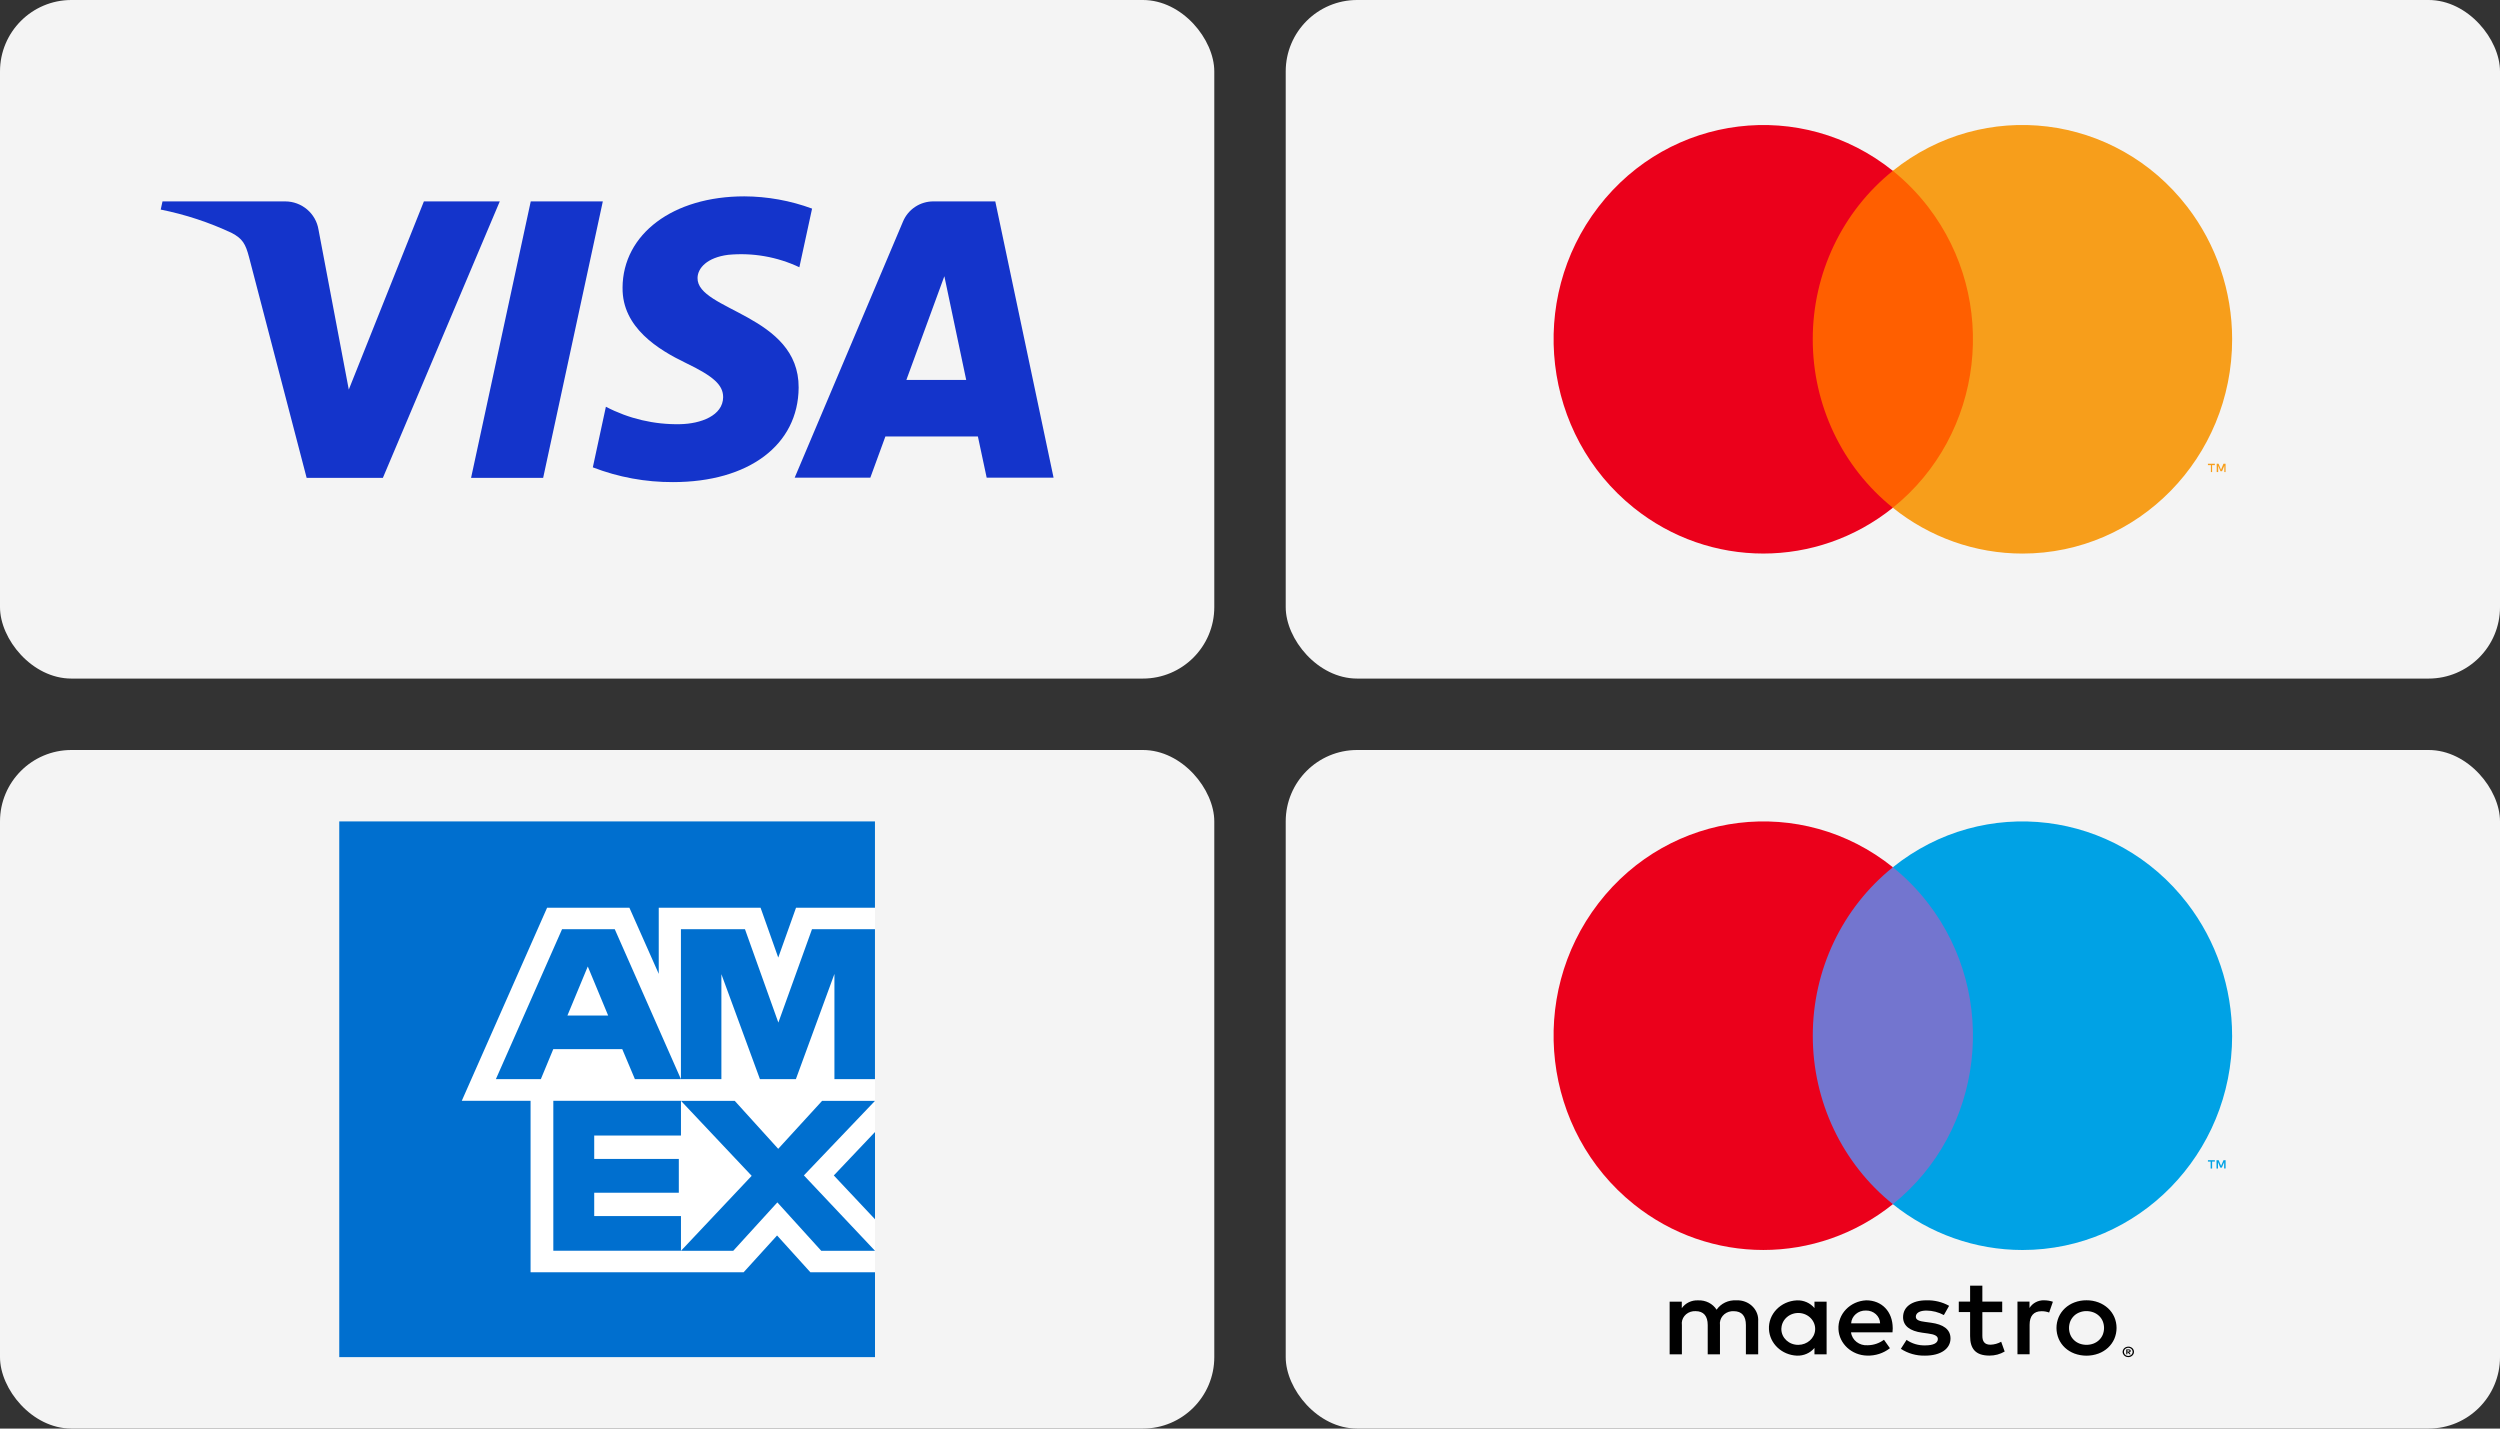 <?xml version="1.0" encoding="UTF-8"?>
<svg id="Layer_1" data-name="Layer 1" xmlns="http://www.w3.org/2000/svg" viewBox="0 0 70 40">
  <rect x="0" y="0" width="70" height="40" fill="#333333" stroke="none"/>
  <defs>
    <style>
      .cls-1, .cls-2, .cls-3, .cls-4, .cls-5, .cls-6, .cls-7, .cls-8, .cls-9, .cls-10 {
        stroke-width: 0px;
      }

      .cls-2 {
        fill: #f79e1b;
      }

      .cls-3 {
        fill: #1434cb;
      }

      .cls-4 {
        fill: #7375cf;
      }

      .cls-5 {
        fill: #00a2e5;
      }

      .cls-6 {
        fill: #ff5f00;
      }

      .cls-7 {
        fill: #fff;
      }

      .cls-8 {
        fill: #eb001b;
      }

      .cls-9 {
        fill: #f4f4f4;
      }

      .cls-10 {
        fill: #006fcf;
      }
    </style>
  </defs>
  <rect class="cls-9" x="36" y="0" width="34" height="19" rx="2" ry="2"/>
  <g id="Layer_1-2" data-name="Layer 1-2">
    <g id="_Group_" data-name=" Group ">
      <rect class="cls-6" x="50.431" y="4.783" width="5.138" height="9.434"/>
      <path id="_Path_" data-name=" Path " class="cls-8" d="m50.757,9.501c-.002-1.841.825-3.581,2.243-4.718-2.55-2.047-6.241-1.595-8.244,1.01-2.004,2.605-1.561,6.377.988,8.424,2.129,1.71,5.127,1.71,7.256,0-1.417-1.136-2.244-2.875-2.243-4.716Z"/>
      <path class="cls-2" d="m62.5,9.501c-0,3.313-2.629,5.999-5.872,5.999-1.316-0-2.594-.452-3.629-1.283,2.55-2.047,2.992-5.819.988-8.424-.289-.376-.621-.715-.988-1.01,2.549-2.048,6.24-1.596,8.245,1.008.813,1.057,1.256,2.363,1.256,3.708,0,0,0,.002,0,.002Z"/>
      <path class="cls-2" d="m61.939,13.217v-.193h.077v-.04h-.194v.04h.083v.193s.034,0,.034,0Zm.377,0v-.233h-.059l-.069.167-.069-.167h-.052v.233h.042v-.175l.064.152h.044l.064-.152v.177l.034-.002h0Z"/>
    </g>
  </g>
  <rect class="cls-9" y="0" width="34" height="19" rx="2" ry="2"/>
  <g>
    <path class="cls-3" d="m17.432,8.057c-.015,1.114,1.004,1.736,1.767,2.104.788.378,1.049.622,1.049.96-.005.517-.627.746-1.21.756-.722.014-1.435-.154-2.073-.488l-.366,1.697c.715.276,1.476.416,2.244.413,2.123,0,3.509-1.04,3.519-2.647.01-2.04-2.851-2.154-2.831-3.07.005-.279.271-.572.858-.647.684-.065,1.373.055,1.993.348l.356-1.642c-.607-.224-1.25-.34-1.898-.343-1.993,0-3.399,1.05-3.409,2.557"/>
    <path class="cls-3" d="m27.868,5.639h-1.727c-.376-.003-.716.222-.858.567l-3.032,7.169h2.118l.422-1.154h2.59l.246,1.154h1.873l-1.632-7.736h0Zm-2.49,5l1.064-2.905.612,2.905h-1.677Z"/>
    <polyline class="cls-3" points="14.861 5.639 13.19 13.381 15.208 13.381 16.879 5.639 14.861 5.639"/>
    <path class="cls-3" d="m11.869,5.639l-2.103,5.269-.848-4.478c-.073-.455-.469-.791-.934-.791h-3.434l-.05.229c.689.138,1.358.358,1.993.657.296.159.382.298.482.682l1.611,6.174h2.134l3.273-7.741h-2.123"/>
  </g>
  <rect class="cls-9" x="36" y="21" width="34" height="19" rx="2" ry="2"/>
  <g>
    <path class="cls-1" d="m49.229,37.921v-.925c.022-.302-.219-.564-.54-.586-.025-.002-.05-.002-.075-0-.22-.013-.43.087-.549.262-.108-.17-.306-.271-.517-.262-.183-.009-.357.075-.458.219v-.182h-.34v1.474h.343v-.817c-.028-.189.112-.363.312-.389.023-.003.047-.004.071-.003.226,0,.34.139.34.389v.82h.343v-.817c-.026-.19.117-.365.319-.389.021-.003.043-.003.064-.002.232,0,.343.139.343.389v.82h.343Zm1.916-.737v-.737h-.34v.179c-.118-.143-.302-.224-.494-.216-.453.021-.803.385-.78.812.021.398.358.717.78.736.192.008.376-.073.494-.216v.179h.34v-.737Zm-1.265,0c.015-.246.239-.434.499-.42s.46.225.445.471c-.014.236-.221.42-.471.421-.259.003-.472-.192-.475-.436-0-.012 0-.024.001-.036Zm8.542-.776c.115-.001.229.019.335.059.099.037.19.093.267.163.076.07.135.153.176.245.085.197.085.418,0,.616-.041.092-.101.176-.176.246-.077.07-.167.126-.267.163-.216.079-.455.079-.671,0-.099-.037-.19-.093-.266-.163-.075-.07-.135-.154-.175-.246-.085-.197-.085-.418,0-.616.041-.092.1-.175.175-.245.076-.07.167-.126.266-.163.107-.04.221-.06.335-.059h0Zm0,.303c-.067-.001-.132.011-.194.035-.058.022-.111.055-.155.097-.044.043-.079.094-.103.149-.05.123-.05.26,0,.383.023.056.058.106.103.149.044.042.097.075.155.097.125.046.264.046.388,0,.058-.022.111-.055.156-.097.045-.043.08-.093.104-.149.05-.123.05-.26,0-.383-.024-.056-.059-.107-.104-.149-.045-.042-.098-.075-.156-.097-.062-.023-.128-.035-.194-.035Zm-5.426.472c-.003-.459-.304-.774-.742-.774-.453.022-.801.387-.777.814.022.404.371.724.8.734.233.008.461-.066.641-.207l-.167-.237c-.129.098-.289.152-.454.154-.234.019-.441-.141-.468-.361h1.161c.003-.04.007-.08.007-.123h0Zm-1.164-.13c.012-.206.197-.365.415-.358.214-.004.391.156.396.358h-.811Zm2.596-.231c-.148-.081-.316-.124-.487-.126-.186,0-.298.065-.298.173,0,.099.118.126.265.145l.16.022c.34.046.546.182.546.441,0,.281-.262.481-.713.481-.241.006-.479-.061-.677-.191l.16-.25c.15.105.333.159.52.154.232,0,.356-.065.356-.179,0-.083-.088-.13-.275-.154l-.16-.022c-.35-.046-.539-.194-.539-.435,0-.293.255-.472.651-.472.224-.007.445.046.638.154l-.147.259h-0Zm1.634-.083h-.556v.666c0,.148.056.247.226.247.106-.003.21-.032.301-.083l.098.274c-.127.075-.275.115-.425.114-.402,0-.543-.204-.543-.546v-.672h-.317v-.293h.317l-0-.447h.343l0.0.447h.556s0,.293,0,.293Zm1.177-.33c.082 0.0.164.014.242.04l-.105.302c-.068-.025-.14-.038-.213-.037-.222,0-.334.136-.334.379v.826h-.34v-1.474h.337v.179c.085-.138.243-.221.412-.216h-0Zm2.354,1.296c.021-0.0.042.004.062.012.019.007.036.018.05.031.014.013.026.029.034.047.017.036.017.077,0,.114-.008.017-.02.033-.034.047-.015.013-.032.024-.05.032-.019.008-.04.012-.062.012-.064.001-.122-.035-.147-.09-.017-.036-.017-.077,0-.114.008-.017.019-.033.034-.047.014-.013.032-.024.051-.031.02-.008.041-.012.063-.012Zm0,.261c.016 0.0.032-.003.047-.009.014-.006.027-.014.038-.024.047-.045.048-.117 0-.162-.011-.01-.024-.019-.038-.024-.015-.006-.031-.009-.047-.009-.016-0-.033.003-.048.009-.014.006-.028.014-.039.024-.047.045-.047.117,0,.162.023.022.054.034.087.033Zm.009-.183c.015-.001.03.003.043.012.01.008.016.02.015.032 0.0.01-.004.021-.012.028-.009.008-.021.013-.034.013l.047.051h-.037l-.044-.051h-.014v.051h-.031v-.136s.067,0,.067,0Zm-.036.026v.036h.035c.007 0.0.014-.001.019-.005.005-.003.008-.008.007-.014 0-.005-.002-.011-.007-.014-.006-.003-.013-.005-.019-.004,0,0-.035,0-.035,0Z"/>
    <g>
      <rect class="cls-4" x="50.431" y="24.283" width="5.138" height="9.434"/>
      <path class="cls-8" d="m50.758,29c-.002-1.841.825-3.58,2.243-4.717-2.549-2.048-6.241-1.596-8.245,1.009-2.004,2.605-1.562,6.377.988,8.425,2.129,1.71,5.127,1.71,7.257,0-1.417-1.137-2.244-2.876-2.243-4.717h0Z"/>
      <path class="cls-5" d="m61.94,32.718v-.193h.076v-.039h-.194v.039h.076v.193h.042Zm.377,0v-.233h-.059l-.068.16-.068-.16h-.06v.233h.042v-.176l.064.151h.044l.064-.152v.176h.042Z"/>
      <path class="cls-5" d="m62.5,29c0,3.314-2.628,6-5.871,6-1.316 0-2.594-.452-3.629-1.283,2.549-2.049,2.991-5.821.986-8.426-.288-.375-.62-.713-.986-1.008,2.549-2.048,6.24-1.596,8.244,1.009.813,1.057,1.255,2.363,1.255,3.708h0Z"/>
    </g>
  </g>
  <rect class="cls-9" y="21" width="34" height="19" rx="2" ry="2"/>
  <g>
    <polygon class="cls-7" points="24.5 38 17.045 38 9.5 38 9.5 30.425 9.5 23 16.944 23 24.5 23 24.5 30.499 24.5 38"/>
    <path class="cls-10" d="m24.5,38v-2.377h-1.81l-.932-1.03-.936,1.03h-5.966v-4.801h-1.926l2.389-5.406h2.304l.822,1.852v-1.852h2.851l.495,1.396.498-1.396h2.21v-2.416h-15v15h15Zm-1.505-2.978h1.505l-1.991-2.111,1.991-2.087h-1.481l-1.229,1.343-1.217-1.343h-1.505l1.979,2.099-1.979,2.099h1.463l1.235-1.355,1.229,1.355h0Zm.352-2.109l1.153,1.226v-2.443l-1.153,1.216h0Zm-6.709,1.138v-.654h2.369v-.948h-2.369v-.654h2.429v-.972h-3.574v4.198h3.574v-.971h-2.429Zm6.728-3.836h1.133v-4.198h-1.763l-.942,2.615-.935-2.615h-1.793v4.198h1.133v-2.938l1.079,2.938h1.007l1.079-2.945v2.945h0Zm-5.589,0h1.289l-1.853-4.198h-1.475l-1.853,4.198h1.259l.348-.84h1.931l.354.84h0Zm-.75-1.781h-1.139l.57-1.373.57,1.373h0Z"/>
  </g>
</svg>
